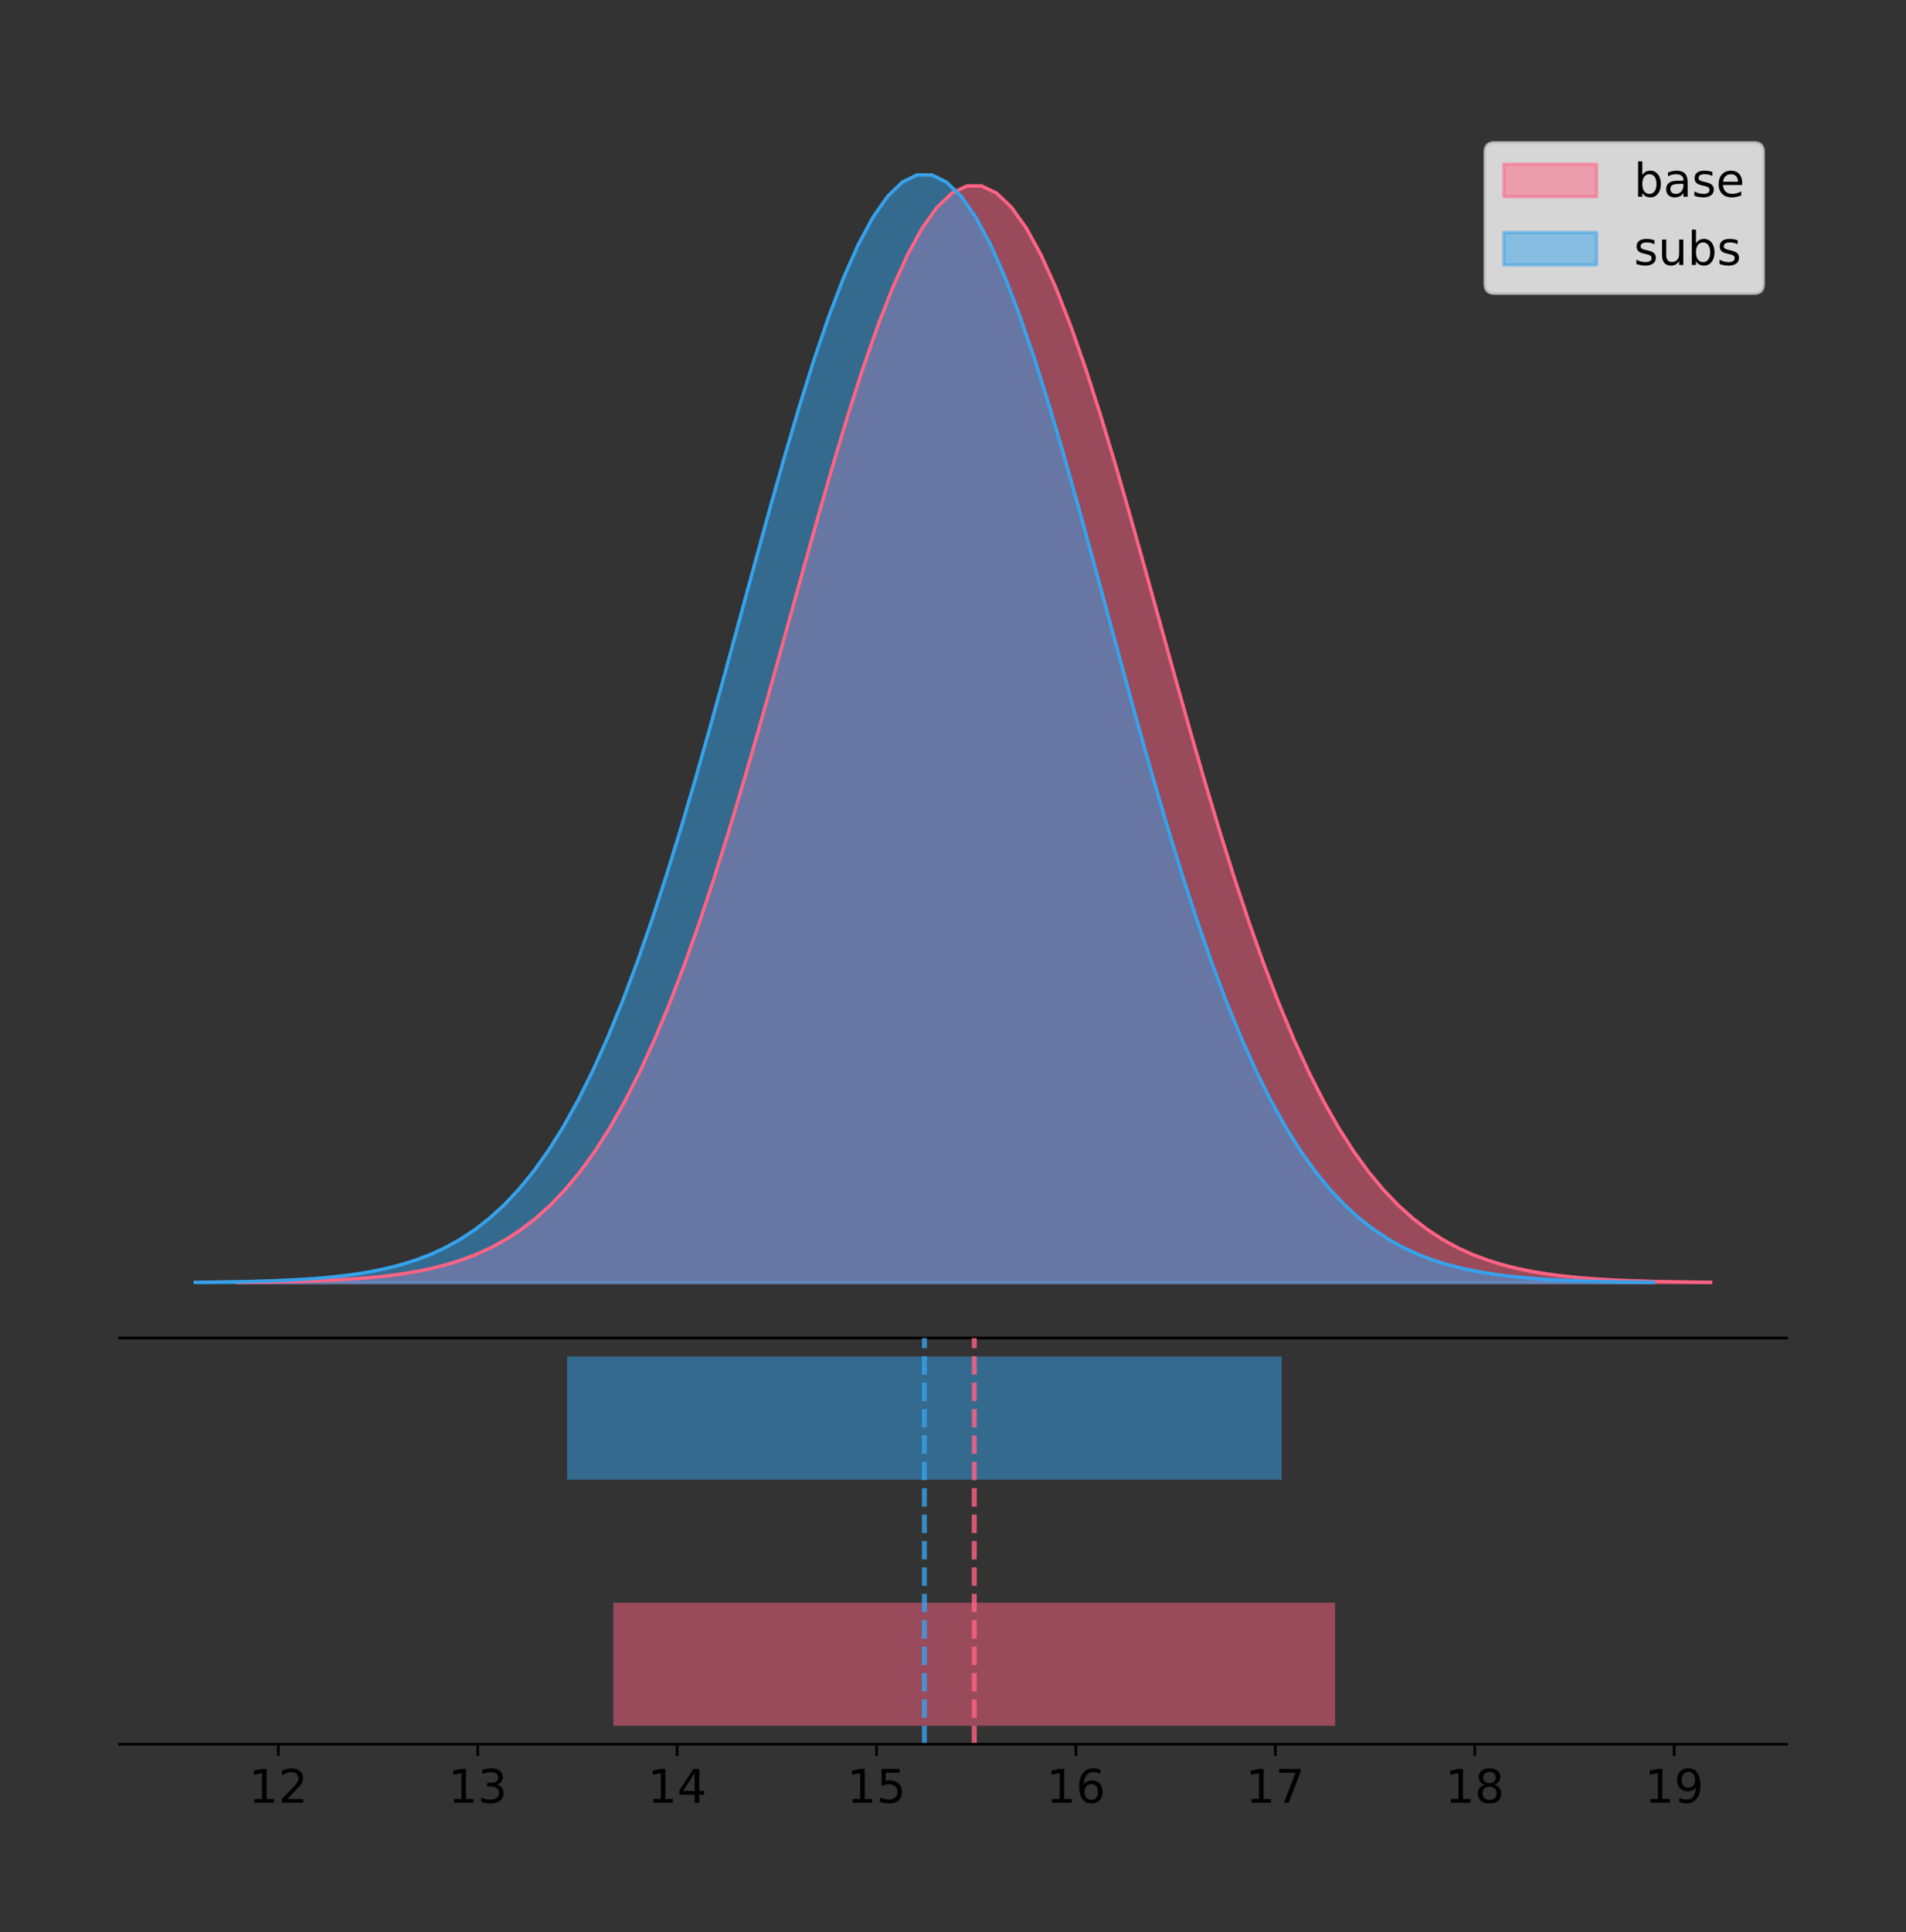 <?xml version="1.0" encoding="utf-8" standalone="no"?>
<!DOCTYPE svg PUBLIC "-//W3C//DTD SVG 1.1//EN"
  "http://www.w3.org/Graphics/SVG/1.1/DTD/svg11.dtd">
<!-- Created with matplotlib (https://matplotlib.org/) -->
<svg height="581.789pt" version="1.1" viewBox="0 0 574.2 581.789" width="574.2pt" xmlns="http://www.w3.org/2000/svg" xmlns:xlink="http://www.w3.org/1999/xlink">
 <rect x="0" y="0" width="574.2" height="581.789" fill="#333333" stroke="none"/>
 <defs>
  <style type="text/css">
*{stroke-linecap:butt;stroke-linejoin:round;}
  </style>
 </defs>
 <g id="figure_1">
  <g id="patch_1">
   <path d="M 0 581.789 
L 574.2 581.789 
L 574.2 0 
L 0 0 
z
" style="fill:none;"/>
  </g>
  <g id="axes_1">
   <g id="patch_2">
    <path d="M 36 402.93 
L 538.2 402.93 
L 538.2 36 
L 36 36 
z
" style="fill:none;"/>
   </g>
   <g id="PolyCollection_1">
    <defs>
     <path d="M 71.629 -195.538 
L 71.629 -195.649 
L 76.111 -195.691 
L 80.594 -195.747 
L 85.076 -195.822 
L 89.558 -195.921 
L 94.04 -196.052 
L 98.523 -196.224 
L 103.005 -196.446 
L 107.487 -196.732 
L 111.969 -197.099 
L 116.452 -197.565 
L 120.934 -198.153 
L 125.416 -198.889 
L 129.898 -199.805 
L 134.381 -200.936 
L 138.863 -202.322 
L 143.345 -204.008 
L 147.827 -206.045 
L 152.31 -208.486 
L 156.792 -211.392 
L 161.274 -214.822 
L 165.757 -218.843 
L 170.239 -223.518 
L 174.721 -228.913 
L 179.203 -235.089 
L 183.686 -242.102 
L 188.168 -250.003 
L 192.65 -258.829 
L 197.132 -268.607 
L 201.615 -279.346 
L 206.097 -291.038 
L 210.579 -303.653 
L 215.061 -317.138 
L 219.544 -331.415 
L 224.026 -346.379 
L 228.508 -361.902 
L 232.99 -377.827 
L 237.473 -393.978 
L 241.955 -410.153 
L 246.437 -426.135 
L 250.919 -441.696 
L 255.402 -456.596 
L 259.884 -470.596 
L 264.366 -483.461 
L 268.848 -494.965 
L 273.331 -504.903 
L 277.813 -513.09 
L 282.295 -519.372 
L 286.778 -523.629 
L 291.26 -525.778 
L 295.742 -525.778 
L 300.224 -523.629 
L 304.707 -519.372 
L 309.189 -513.09 
L 313.671 -504.903 
L 318.153 -494.965 
L 322.636 -483.461 
L 327.118 -470.596 
L 331.6 -456.596 
L 336.082 -441.696 
L 340.565 -426.135 
L 345.047 -410.153 
L 349.529 -393.978 
L 354.011 -377.827 
L 358.494 -361.902 
L 362.976 -346.379 
L 367.458 -331.415 
L 371.94 -317.138 
L 376.423 -303.653 
L 380.905 -291.038 
L 385.387 -279.346 
L 389.869 -268.607 
L 394.352 -258.829 
L 398.834 -250.003 
L 403.316 -242.102 
L 407.799 -235.089 
L 412.281 -228.913 
L 416.763 -223.518 
L 421.245 -218.843 
L 425.728 -214.822 
L 430.21 -211.392 
L 434.692 -208.486 
L 439.174 -206.045 
L 443.657 -204.008 
L 448.139 -202.322 
L 452.621 -200.936 
L 457.103 -199.805 
L 461.586 -198.889 
L 466.068 -198.153 
L 470.55 -197.565 
L 475.032 -197.099 
L 479.515 -196.732 
L 483.997 -196.446 
L 488.479 -196.224 
L 492.961 -196.052 
L 497.444 -195.921 
L 501.926 -195.822 
L 506.408 -195.747 
L 510.89 -195.691 
L 515.373 -195.649 
L 515.373 -195.538 
L 515.373 -195.538 
L 510.89 -195.538 
L 506.408 -195.538 
L 501.926 -195.538 
L 497.444 -195.538 
L 492.961 -195.538 
L 488.479 -195.538 
L 483.997 -195.538 
L 479.515 -195.538 
L 475.032 -195.538 
L 470.55 -195.538 
L 466.068 -195.538 
L 461.586 -195.538 
L 457.103 -195.538 
L 452.621 -195.538 
L 448.139 -195.538 
L 443.657 -195.538 
L 439.174 -195.538 
L 434.692 -195.538 
L 430.21 -195.538 
L 425.728 -195.538 
L 421.245 -195.538 
L 416.763 -195.538 
L 412.281 -195.538 
L 407.799 -195.538 
L 403.316 -195.538 
L 398.834 -195.538 
L 394.352 -195.538 
L 389.869 -195.538 
L 385.387 -195.538 
L 380.905 -195.538 
L 376.423 -195.538 
L 371.94 -195.538 
L 367.458 -195.538 
L 362.976 -195.538 
L 358.494 -195.538 
L 354.011 -195.538 
L 349.529 -195.538 
L 345.047 -195.538 
L 340.565 -195.538 
L 336.082 -195.538 
L 331.6 -195.538 
L 327.118 -195.538 
L 322.636 -195.538 
L 318.153 -195.538 
L 313.671 -195.538 
L 309.189 -195.538 
L 304.707 -195.538 
L 300.224 -195.538 
L 295.742 -195.538 
L 291.26 -195.538 
L 286.778 -195.538 
L 282.295 -195.538 
L 277.813 -195.538 
L 273.331 -195.538 
L 268.848 -195.538 
L 264.366 -195.538 
L 259.884 -195.538 
L 255.402 -195.538 
L 250.919 -195.538 
L 246.437 -195.538 
L 241.955 -195.538 
L 237.473 -195.538 
L 232.99 -195.538 
L 228.508 -195.538 
L 224.026 -195.538 
L 219.544 -195.538 
L 215.061 -195.538 
L 210.579 -195.538 
L 206.097 -195.538 
L 201.615 -195.538 
L 197.132 -195.538 
L 192.65 -195.538 
L 188.168 -195.538 
L 183.686 -195.538 
L 179.203 -195.538 
L 174.721 -195.538 
L 170.239 -195.538 
L 165.757 -195.538 
L 161.274 -195.538 
L 156.792 -195.538 
L 152.31 -195.538 
L 147.827 -195.538 
L 143.345 -195.538 
L 138.863 -195.538 
L 134.381 -195.538 
L 129.898 -195.538 
L 125.416 -195.538 
L 120.934 -195.538 
L 116.452 -195.538 
L 111.969 -195.538 
L 107.487 -195.538 
L 103.005 -195.538 
L 98.523 -195.538 
L 94.04 -195.538 
L 89.558 -195.538 
L 85.076 -195.538 
L 80.594 -195.538 
L 76.111 -195.538 
L 71.629 -195.538 
z
" id="ma9b4ef8e85" style="stroke:#ff6384;stroke-opacity:0.5;"/>
    </defs>
    <g clip-path="url(#p3bad537cd2)">
     <use style="fill:#ff6384;fill-opacity:0.5;stroke:#ff6384;stroke-opacity:0.5;" x="0" xlink:href="#ma9b4ef8e85" y="581.789"/>
    </g>
   </g>
   <g id="PolyCollection_2">
    <defs>
     <path d="M 58.827 -195.538 
L 58.827 -195.65 
L 63.265 -195.692 
L 67.702 -195.749 
L 72.14 -195.825 
L 76.577 -195.925 
L 81.015 -196.058 
L 85.452 -196.23 
L 89.89 -196.455 
L 94.327 -196.744 
L 98.765 -197.115 
L 103.202 -197.585 
L 107.64 -198.179 
L 112.077 -198.923 
L 116.515 -199.848 
L 120.952 -200.99 
L 125.389 -202.39 
L 129.827 -204.093 
L 134.264 -206.151 
L 138.702 -208.617 
L 143.139 -211.552 
L 147.577 -215.017 
L 152.014 -219.078 
L 156.452 -223.801 
L 160.889 -229.25 
L 165.327 -235.488 
L 169.764 -242.572 
L 174.202 -250.552 
L 178.639 -259.468 
L 183.077 -269.344 
L 187.514 -280.192 
L 191.952 -292.002 
L 196.389 -304.744 
L 200.827 -318.365 
L 205.264 -332.786 
L 209.702 -347.901 
L 214.139 -363.58 
L 218.577 -379.667 
L 223.014 -395.98 
L 227.452 -412.318 
L 231.889 -428.462 
L 236.327 -444.18 
L 240.764 -459.23 
L 245.201 -473.372 
L 249.639 -486.366 
L 254.076 -497.987 
L 258.514 -508.025 
L 262.951 -516.294 
L 267.389 -522.64 
L 271.826 -526.94 
L 276.264 -529.111 
L 280.701 -529.111 
L 285.139 -526.94 
L 289.576 -522.64 
L 294.014 -516.294 
L 298.451 -508.025 
L 302.889 -497.987 
L 307.326 -486.366 
L 311.764 -473.372 
L 316.201 -459.23 
L 320.639 -444.18 
L 325.076 -428.462 
L 329.514 -412.318 
L 333.951 -395.98 
L 338.389 -379.667 
L 342.826 -363.58 
L 347.264 -347.901 
L 351.701 -332.786 
L 356.139 -318.365 
L 360.576 -304.744 
L 365.013 -292.002 
L 369.451 -280.192 
L 373.888 -269.344 
L 378.326 -259.468 
L 382.763 -250.552 
L 387.201 -242.572 
L 391.638 -235.488 
L 396.076 -229.25 
L 400.513 -223.801 
L 404.951 -219.078 
L 409.388 -215.017 
L 413.826 -211.552 
L 418.263 -208.617 
L 422.701 -206.151 
L 427.138 -204.093 
L 431.576 -202.39 
L 436.013 -200.99 
L 440.451 -199.848 
L 444.888 -198.923 
L 449.326 -198.179 
L 453.763 -197.585 
L 458.201 -197.115 
L 462.638 -196.744 
L 467.076 -196.455 
L 471.513 -196.23 
L 475.951 -196.058 
L 480.388 -195.925 
L 484.825 -195.825 
L 489.263 -195.749 
L 493.7 -195.692 
L 498.138 -195.65 
L 498.138 -195.538 
L 498.138 -195.538 
L 493.7 -195.538 
L 489.263 -195.538 
L 484.825 -195.538 
L 480.388 -195.538 
L 475.951 -195.538 
L 471.513 -195.538 
L 467.076 -195.538 
L 462.638 -195.538 
L 458.201 -195.538 
L 453.763 -195.538 
L 449.326 -195.538 
L 444.888 -195.538 
L 440.451 -195.538 
L 436.013 -195.538 
L 431.576 -195.538 
L 427.138 -195.538 
L 422.701 -195.538 
L 418.263 -195.538 
L 413.826 -195.538 
L 409.388 -195.538 
L 404.951 -195.538 
L 400.513 -195.538 
L 396.076 -195.538 
L 391.638 -195.538 
L 387.201 -195.538 
L 382.763 -195.538 
L 378.326 -195.538 
L 373.888 -195.538 
L 369.451 -195.538 
L 365.013 -195.538 
L 360.576 -195.538 
L 356.139 -195.538 
L 351.701 -195.538 
L 347.264 -195.538 
L 342.826 -195.538 
L 338.389 -195.538 
L 333.951 -195.538 
L 329.514 -195.538 
L 325.076 -195.538 
L 320.639 -195.538 
L 316.201 -195.538 
L 311.764 -195.538 
L 307.326 -195.538 
L 302.889 -195.538 
L 298.451 -195.538 
L 294.014 -195.538 
L 289.576 -195.538 
L 285.139 -195.538 
L 280.701 -195.538 
L 276.264 -195.538 
L 271.826 -195.538 
L 267.389 -195.538 
L 262.951 -195.538 
L 258.514 -195.538 
L 254.076 -195.538 
L 249.639 -195.538 
L 245.201 -195.538 
L 240.764 -195.538 
L 236.327 -195.538 
L 231.889 -195.538 
L 227.452 -195.538 
L 223.014 -195.538 
L 218.577 -195.538 
L 214.139 -195.538 
L 209.702 -195.538 
L 205.264 -195.538 
L 200.827 -195.538 
L 196.389 -195.538 
L 191.952 -195.538 
L 187.514 -195.538 
L 183.077 -195.538 
L 178.639 -195.538 
L 174.202 -195.538 
L 169.764 -195.538 
L 165.327 -195.538 
L 160.889 -195.538 
L 156.452 -195.538 
L 152.014 -195.538 
L 147.577 -195.538 
L 143.139 -195.538 
L 138.702 -195.538 
L 134.264 -195.538 
L 129.827 -195.538 
L 125.389 -195.538 
L 120.952 -195.538 
L 116.515 -195.538 
L 112.077 -195.538 
L 107.64 -195.538 
L 103.202 -195.538 
L 98.765 -195.538 
L 94.327 -195.538 
L 89.89 -195.538 
L 85.452 -195.538 
L 81.015 -195.538 
L 76.577 -195.538 
L 72.14 -195.538 
L 67.702 -195.538 
L 63.265 -195.538 
L 58.827 -195.538 
z
" id="m13b8d1249a" style="stroke:#36a2eb;stroke-opacity:0.5;"/>
    </defs>
    <g clip-path="url(#p3bad537cd2)">
     <use style="fill:#36a2eb;fill-opacity:0.5;stroke:#36a2eb;stroke-opacity:0.5;" x="0" xlink:href="#m13b8d1249a" y="581.789"/>
    </g>
   </g>
   <g id="line2d_1">
    <path clip-path="url(#p3bad537cd2)" d="M 71.629 386.14 
L 76.111 386.099 
L 80.594 386.042 
L 85.076 385.967 
L 89.558 385.868 
L 94.04 385.737 
L 98.523 385.566 
L 103.005 385.344 
L 107.487 385.057 
L 111.969 384.69 
L 116.452 384.225 
L 120.934 383.637 
L 125.416 382.9 
L 129.898 381.985 
L 134.381 380.854 
L 138.863 379.468 
L 143.345 377.781 
L 147.827 375.745 
L 152.31 373.303 
L 156.792 370.398 
L 161.274 366.967 
L 165.757 362.946 
L 170.239 358.271 
L 174.721 352.876 
L 179.203 346.7 
L 183.686 339.687 
L 188.168 331.787 
L 192.65 322.96 
L 197.132 313.182 
L 201.615 302.443 
L 206.097 290.751 
L 210.579 278.136 
L 215.061 264.651 
L 219.544 250.375 
L 224.026 235.41 
L 228.508 219.888 
L 232.99 203.962 
L 237.473 187.812 
L 241.955 171.637 
L 246.437 155.654 
L 250.919 140.093 
L 255.402 125.193 
L 259.884 111.193 
L 264.366 98.329 
L 268.848 86.824 
L 273.331 76.887 
L 277.813 68.7 
L 282.295 62.417 
L 286.778 58.16 
L 291.26 56.011 
L 295.742 56.011 
L 300.224 58.16 
L 304.707 62.417 
L 309.189 68.7 
L 313.671 76.887 
L 318.153 86.824 
L 322.636 98.329 
L 327.118 111.193 
L 331.6 125.193 
L 336.082 140.093 
L 340.565 155.654 
L 345.047 171.637 
L 349.529 187.812 
L 354.011 203.962 
L 358.494 219.888 
L 362.976 235.41 
L 367.458 250.375 
L 371.94 264.651 
L 376.423 278.136 
L 380.905 290.751 
L 385.387 302.443 
L 389.869 313.182 
L 394.352 322.96 
L 398.834 331.787 
L 403.316 339.687 
L 407.799 346.7 
L 412.281 352.876 
L 416.763 358.271 
L 421.245 362.946 
L 425.728 366.967 
L 430.21 370.398 
L 434.692 373.303 
L 439.174 375.745 
L 443.657 377.781 
L 448.139 379.468 
L 452.621 380.854 
L 457.103 381.985 
L 461.586 382.9 
L 466.068 383.637 
L 470.55 384.225 
L 475.032 384.69 
L 479.515 385.057 
L 483.997 385.344 
L 488.479 385.566 
L 492.961 385.737 
L 497.444 385.868 
L 501.926 385.967 
L 506.408 386.042 
L 510.89 386.099 
L 515.373 386.14 
" style="fill:none;stroke:#ff6384;stroke-linecap:square;"/>
   </g>
   <g id="line2d_2">
    <path clip-path="url(#p3bad537cd2)" d="M 58.827 386.139 
L 63.265 386.097 
L 67.702 386.04 
L 72.14 385.965 
L 76.577 385.864 
L 81.015 385.732 
L 85.452 385.559 
L 89.89 385.334 
L 94.327 385.045 
L 98.765 384.675 
L 103.202 384.204 
L 107.64 383.61 
L 112.077 382.867 
L 116.515 381.941 
L 120.952 380.799 
L 125.389 379.399 
L 129.827 377.696 
L 134.264 375.639 
L 138.702 373.172 
L 143.139 370.238 
L 147.577 366.772 
L 152.014 362.711 
L 156.452 357.989 
L 160.889 352.539 
L 165.327 346.301 
L 169.764 339.217 
L 174.202 331.237 
L 178.639 322.322 
L 183.077 312.445 
L 187.514 301.597 
L 191.952 289.787 
L 196.389 277.045 
L 200.827 263.424 
L 205.264 249.004 
L 209.702 233.888 
L 214.139 218.209 
L 218.577 202.123 
L 223.014 185.809 
L 227.452 169.471 
L 231.889 153.327 
L 236.327 137.61 
L 240.764 122.559 
L 245.201 108.418 
L 249.639 95.423 
L 254.076 83.803 
L 258.514 73.765 
L 262.951 65.495 
L 267.389 59.15 
L 271.826 54.85 
L 276.264 52.679 
L 280.701 52.679 
L 285.139 54.85 
L 289.576 59.15 
L 294.014 65.495 
L 298.451 73.765 
L 302.889 83.803 
L 307.326 95.423 
L 311.764 108.418 
L 316.201 122.559 
L 320.639 137.61 
L 325.076 153.327 
L 329.514 169.471 
L 333.951 185.809 
L 338.389 202.123 
L 342.826 218.209 
L 347.264 233.888 
L 351.701 249.004 
L 356.139 263.424 
L 360.576 277.045 
L 365.013 289.787 
L 369.451 301.597 
L 373.888 312.445 
L 378.326 322.322 
L 382.763 331.237 
L 387.201 339.217 
L 391.638 346.301 
L 396.076 352.539 
L 400.513 357.989 
L 404.951 362.711 
L 409.388 366.772 
L 413.826 370.238 
L 418.263 373.172 
L 422.701 375.639 
L 427.138 377.696 
L 431.576 379.399 
L 436.013 380.799 
L 440.451 381.941 
L 444.888 382.867 
L 449.326 383.61 
L 453.763 384.204 
L 458.201 384.675 
L 462.638 385.045 
L 467.076 385.334 
L 471.513 385.559 
L 475.951 385.732 
L 480.388 385.864 
L 484.825 385.965 
L 489.263 386.04 
L 493.7 386.097 
L 498.138 386.139 
" style="fill:none;stroke:#36a2eb;stroke-linecap:square;"/>
   </g>
   <g id="patch_3">
    <path d="M 36 402.93 
L 538.2 402.93 
" style="fill:none;stroke:#000000;stroke-linecap:square;stroke-linejoin:miter;stroke-width:0.8;"/>
   </g>
   <g id="legend_1">
    <g id="patch_4">
     <path d="M 450.225 88.299 
L 528.4 88.299 
Q 531.2 88.299 531.2 85.499 
L 531.2 45.8 
Q 531.2 43 528.4 43 
L 450.225 43 
Q 447.425 43 447.425 45.8 
L 447.425 85.499 
Q 447.425 88.299 450.225 88.299 
z
" style="fill:#ffffff;opacity:0.8;stroke:#cccccc;stroke-linejoin:miter;"/>
    </g>
    <g id="patch_5">
     <path d="M 453.025 59.238 
L 481.025 59.238 
L 481.025 49.438 
L 453.025 49.438 
z
" style="fill:#ff6384;opacity:0.5;stroke:#ff6384;stroke-linejoin:miter;"/>
    </g>
    <g id="text_1">
     <!-- base -->
     <defs>
      <path d="M 48.688 27.297 
Q 48.688 37.203 44.609 42.844 
Q 40.531 48.484 33.406 48.484 
Q 26.266 48.484 22.188 42.844 
Q 18.109 37.203 18.109 27.297 
Q 18.109 17.391 22.188 11.75 
Q 26.266 6.109 33.406 6.109 
Q 40.531 6.109 44.609 11.75 
Q 48.688 17.391 48.688 27.297 
z
M 18.109 46.391 
Q 20.953 51.266 25.266 53.625 
Q 29.594 56 35.594 56 
Q 45.562 56 51.781 48.094 
Q 58.016 40.188 58.016 27.297 
Q 58.016 14.406 51.781 6.484 
Q 45.562 -1.422 35.594 -1.422 
Q 29.594 -1.422 25.266 0.953 
Q 20.953 3.328 18.109 8.203 
L 18.109 0 
L 9.078 0 
L 9.078 75.984 
L 18.109 75.984 
z
" id="DejaVuSans-98"/>
      <path d="M 34.281 27.484 
Q 23.391 27.484 19.188 25 
Q 14.984 22.516 14.984 16.5 
Q 14.984 11.719 18.141 8.906 
Q 21.297 6.109 26.703 6.109 
Q 34.188 6.109 38.703 11.406 
Q 43.219 16.703 43.219 25.484 
L 43.219 27.484 
z
M 52.203 31.203 
L 52.203 0 
L 43.219 0 
L 43.219 8.297 
Q 40.141 3.328 35.547 0.953 
Q 30.953 -1.422 24.312 -1.422 
Q 15.922 -1.422 10.953 3.297 
Q 6 8.016 6 15.922 
Q 6 25.141 12.172 29.828 
Q 18.359 34.516 30.609 34.516 
L 43.219 34.516 
L 43.219 35.406 
Q 43.219 41.609 39.141 45 
Q 35.062 48.391 27.688 48.391 
Q 23 48.391 18.547 47.266 
Q 14.109 46.141 10.016 43.891 
L 10.016 52.203 
Q 14.938 54.109 19.578 55.047 
Q 24.219 56 28.609 56 
Q 40.484 56 46.344 49.844 
Q 52.203 43.703 52.203 31.203 
z
" id="DejaVuSans-97"/>
      <path d="M 44.281 53.078 
L 44.281 44.578 
Q 40.484 46.531 36.375 47.5 
Q 32.281 48.484 27.875 48.484 
Q 21.188 48.484 17.844 46.438 
Q 14.5 44.391 14.5 40.281 
Q 14.5 37.156 16.891 35.375 
Q 19.281 33.594 26.516 31.984 
L 29.594 31.297 
Q 39.156 29.25 43.188 25.516 
Q 47.219 21.781 47.219 15.094 
Q 47.219 7.469 41.188 3.016 
Q 35.156 -1.422 24.609 -1.422 
Q 20.219 -1.422 15.453 -0.562 
Q 10.688 0.297 5.422 2 
L 5.422 11.281 
Q 10.406 8.688 15.234 7.391 
Q 20.062 6.109 24.812 6.109 
Q 31.156 6.109 34.562 8.281 
Q 37.984 10.453 37.984 14.406 
Q 37.984 18.062 35.516 20.016 
Q 33.062 21.969 24.703 23.781 
L 21.578 24.516 
Q 13.234 26.266 9.516 29.906 
Q 5.812 33.547 5.812 39.891 
Q 5.812 47.609 11.281 51.797 
Q 16.75 56 26.812 56 
Q 31.781 56 36.172 55.266 
Q 40.578 54.547 44.281 53.078 
z
" id="DejaVuSans-115"/>
      <path d="M 56.203 29.594 
L 56.203 25.203 
L 14.891 25.203 
Q 15.484 15.922 20.484 11.062 
Q 25.484 6.203 34.422 6.203 
Q 39.594 6.203 44.453 7.469 
Q 49.312 8.734 54.109 11.281 
L 54.109 2.781 
Q 49.266 0.734 44.188 -0.344 
Q 39.109 -1.422 33.891 -1.422 
Q 20.797 -1.422 13.156 6.188 
Q 5.516 13.812 5.516 26.812 
Q 5.516 40.234 12.766 48.109 
Q 20.016 56 32.328 56 
Q 43.359 56 49.781 48.891 
Q 56.203 41.797 56.203 29.594 
z
M 47.219 32.234 
Q 47.125 39.594 43.094 43.984 
Q 39.062 48.391 32.422 48.391 
Q 24.906 48.391 20.391 44.141 
Q 15.875 39.891 15.188 32.172 
z
" id="DejaVuSans-101"/>
     </defs>
     <g transform="translate(492.225 59.238)scale(0.14 -0.14)">
      <use xlink:href="#DejaVuSans-98"/>
      <use x="63.477" xlink:href="#DejaVuSans-97"/>
      <use x="124.756" xlink:href="#DejaVuSans-115"/>
      <use x="176.855" xlink:href="#DejaVuSans-101"/>
     </g>
    </g>
    <g id="patch_6">
     <path d="M 453.025 79.787 
L 481.025 79.787 
L 481.025 69.987 
L 453.025 69.987 
z
" style="fill:#36a2eb;opacity:0.5;stroke:#36a2eb;stroke-linejoin:miter;"/>
    </g>
    <g id="text_2">
     <!-- subs -->
     <defs>
      <path d="M 8.5 21.578 
L 8.5 54.688 
L 17.484 54.688 
L 17.484 21.922 
Q 17.484 14.156 20.5 10.266 
Q 23.531 6.391 29.594 6.391 
Q 36.859 6.391 41.078 11.031 
Q 45.312 15.672 45.312 23.688 
L 45.312 54.688 
L 54.297 54.688 
L 54.297 0 
L 45.312 0 
L 45.312 8.406 
Q 42.047 3.422 37.719 1 
Q 33.406 -1.422 27.688 -1.422 
Q 18.266 -1.422 13.375 4.438 
Q 8.5 10.297 8.5 21.578 
z
M 31.109 56 
z
" id="DejaVuSans-117"/>
     </defs>
     <g transform="translate(492.225 79.787)scale(0.14 -0.14)">
      <use xlink:href="#DejaVuSans-115"/>
      <use x="52.1" xlink:href="#DejaVuSans-117"/>
      <use x="115.479" xlink:href="#DejaVuSans-98"/>
      <use x="178.955" xlink:href="#DejaVuSans-115"/>
     </g>
    </g>
   </g>
  </g>
  <g id="axes_2">
   <g id="patch_7">
    <path d="M 36 525.24 
L 538.2 525.24 
L 538.2 402.93 
L 36 402.93 
z
" style="fill:none;"/>
   </g>
   <g id="patch_8">
    <path clip-path="url(#p9cd04eb416)" d="M 184.784 519.68 
L 402.218 519.68 
L 402.218 482.617 
L 184.784 482.617 
z
" style="fill:#ff6384;opacity:0.5;"/>
   </g>
   <g id="patch_9">
    <path clip-path="url(#p9cd04eb416)" d="M 170.851 445.553 
L 386.114 445.553 
L 386.114 408.49 
L 170.851 408.49 
z
" style="fill:#36a2eb;opacity:0.5;"/>
   </g>
   <g id="matplotlib.axis_1">
    <g id="xtick_1">
     <g id="line2d_3">
      <defs>
       <path d="M 0 0 
L 0 3.5 
" id="m46a4033820" style="stroke:#000000;stroke-width:0.8;"/>
      </defs>
      <g>
       <use style="stroke:#000000;stroke-width:0.8;" x="83.845" xlink:href="#m46a4033820" y="525.24"/>
      </g>
     </g>
     <g id="text_3">
      <!-- 12 -->
      <defs>
       <path d="M 12.406 8.297 
L 28.516 8.297 
L 28.516 63.922 
L 10.984 60.406 
L 10.984 69.391 
L 28.422 72.906 
L 38.281 72.906 
L 38.281 8.297 
L 54.391 8.297 
L 54.391 0 
L 12.406 0 
z
" id="DejaVuSans-49"/>
       <path d="M 19.188 8.297 
L 53.609 8.297 
L 53.609 0 
L 7.328 0 
L 7.328 8.297 
Q 12.938 14.109 22.625 23.891 
Q 32.328 33.688 34.812 36.531 
Q 39.547 41.844 41.422 45.531 
Q 43.312 49.219 43.312 52.781 
Q 43.312 58.594 39.234 62.25 
Q 35.156 65.922 28.609 65.922 
Q 23.969 65.922 18.812 64.312 
Q 13.672 62.703 7.812 59.422 
L 7.812 69.391 
Q 13.766 71.781 18.938 73 
Q 24.125 74.219 28.422 74.219 
Q 39.75 74.219 46.484 68.547 
Q 53.219 62.891 53.219 53.422 
Q 53.219 48.922 51.531 44.891 
Q 49.859 40.875 45.406 35.406 
Q 44.188 33.984 37.641 27.219 
Q 31.109 20.453 19.188 8.297 
z
" id="DejaVuSans-50"/>
      </defs>
      <g transform="translate(74.938 542.878)scale(0.14 -0.14)">
       <use xlink:href="#DejaVuSans-49"/>
       <use x="63.623" xlink:href="#DejaVuSans-50"/>
      </g>
     </g>
    </g>
    <g id="xtick_2">
     <g id="line2d_4">
      <g>
       <use style="stroke:#000000;stroke-width:0.8;" x="143.919" xlink:href="#m46a4033820" y="525.24"/>
      </g>
     </g>
     <g id="text_4">
      <!-- 13 -->
      <defs>
       <path d="M 40.578 39.312 
Q 47.656 37.797 51.625 33 
Q 55.609 28.219 55.609 21.188 
Q 55.609 10.406 48.188 4.484 
Q 40.766 -1.422 27.094 -1.422 
Q 22.516 -1.422 17.656 -0.516 
Q 12.797 0.391 7.625 2.203 
L 7.625 11.719 
Q 11.719 9.328 16.594 8.109 
Q 21.484 6.891 26.812 6.891 
Q 36.078 6.891 40.938 10.547 
Q 45.797 14.203 45.797 21.188 
Q 45.797 27.641 41.281 31.266 
Q 36.766 34.906 28.719 34.906 
L 20.219 34.906 
L 20.219 43.016 
L 29.109 43.016 
Q 36.375 43.016 40.234 45.922 
Q 44.094 48.828 44.094 54.297 
Q 44.094 59.906 40.109 62.906 
Q 36.141 65.922 28.719 65.922 
Q 24.656 65.922 20.016 65.031 
Q 15.375 64.156 9.812 62.312 
L 9.812 71.094 
Q 15.438 72.656 20.344 73.438 
Q 25.25 74.219 29.594 74.219 
Q 40.828 74.219 47.359 69.109 
Q 53.906 64.016 53.906 55.328 
Q 53.906 49.266 50.438 45.094 
Q 46.969 40.922 40.578 39.312 
z
" id="DejaVuSans-51"/>
      </defs>
      <g transform="translate(135.011 542.878)scale(0.14 -0.14)">
       <use xlink:href="#DejaVuSans-49"/>
       <use x="63.623" xlink:href="#DejaVuSans-51"/>
      </g>
     </g>
    </g>
    <g id="xtick_3">
     <g id="line2d_5">
      <g>
       <use style="stroke:#000000;stroke-width:0.8;" x="203.992" xlink:href="#m46a4033820" y="525.24"/>
      </g>
     </g>
     <g id="text_5">
      <!-- 14 -->
      <defs>
       <path d="M 37.797 64.312 
L 12.891 25.391 
L 37.797 25.391 
z
M 35.203 72.906 
L 47.609 72.906 
L 47.609 25.391 
L 58.016 25.391 
L 58.016 17.188 
L 47.609 17.188 
L 47.609 0 
L 37.797 0 
L 37.797 17.188 
L 4.891 17.188 
L 4.891 26.703 
z
" id="DejaVuSans-52"/>
      </defs>
      <g transform="translate(195.084 542.878)scale(0.14 -0.14)">
       <use xlink:href="#DejaVuSans-49"/>
       <use x="63.623" xlink:href="#DejaVuSans-52"/>
      </g>
     </g>
    </g>
    <g id="xtick_4">
     <g id="line2d_6">
      <g>
       <use style="stroke:#000000;stroke-width:0.8;" x="264.065" xlink:href="#m46a4033820" y="525.24"/>
      </g>
     </g>
     <g id="text_6">
      <!-- 15 -->
      <defs>
       <path d="M 10.797 72.906 
L 49.516 72.906 
L 49.516 64.594 
L 19.828 64.594 
L 19.828 46.734 
Q 21.969 47.469 24.109 47.828 
Q 26.266 48.188 28.422 48.188 
Q 40.625 48.188 47.75 41.5 
Q 54.891 34.812 54.891 23.391 
Q 54.891 11.625 47.562 5.094 
Q 40.234 -1.422 26.906 -1.422 
Q 22.312 -1.422 17.547 -0.641 
Q 12.797 0.141 7.719 1.703 
L 7.719 11.625 
Q 12.109 9.234 16.797 8.062 
Q 21.484 6.891 26.703 6.891 
Q 35.156 6.891 40.078 11.328 
Q 45.016 15.766 45.016 23.391 
Q 45.016 31 40.078 35.438 
Q 35.156 39.891 26.703 39.891 
Q 22.75 39.891 18.812 39.016 
Q 14.891 38.141 10.797 36.281 
z
" id="DejaVuSans-53"/>
      </defs>
      <g transform="translate(255.158 542.878)scale(0.14 -0.14)">
       <use xlink:href="#DejaVuSans-49"/>
       <use x="63.623" xlink:href="#DejaVuSans-53"/>
      </g>
     </g>
    </g>
    <g id="xtick_5">
     <g id="line2d_7">
      <g>
       <use style="stroke:#000000;stroke-width:0.8;" x="324.138" xlink:href="#m46a4033820" y="525.24"/>
      </g>
     </g>
     <g id="text_7">
      <!-- 16 -->
      <defs>
       <path d="M 33.016 40.375 
Q 26.375 40.375 22.484 35.828 
Q 18.609 31.297 18.609 23.391 
Q 18.609 15.531 22.484 10.953 
Q 26.375 6.391 33.016 6.391 
Q 39.656 6.391 43.531 10.953 
Q 47.406 15.531 47.406 23.391 
Q 47.406 31.297 43.531 35.828 
Q 39.656 40.375 33.016 40.375 
z
M 52.594 71.297 
L 52.594 62.312 
Q 48.875 64.062 45.094 64.984 
Q 41.312 65.922 37.594 65.922 
Q 27.828 65.922 22.672 59.328 
Q 17.531 52.734 16.797 39.406 
Q 19.672 43.656 24.016 45.922 
Q 28.375 48.188 33.594 48.188 
Q 44.578 48.188 50.953 41.516 
Q 57.328 34.859 57.328 23.391 
Q 57.328 12.156 50.688 5.359 
Q 44.047 -1.422 33.016 -1.422 
Q 20.359 -1.422 13.672 8.266 
Q 6.984 17.969 6.984 36.375 
Q 6.984 53.656 15.188 63.938 
Q 23.391 74.219 37.203 74.219 
Q 40.922 74.219 44.703 73.484 
Q 48.484 72.75 52.594 71.297 
z
" id="DejaVuSans-54"/>
      </defs>
      <g transform="translate(315.231 542.878)scale(0.14 -0.14)">
       <use xlink:href="#DejaVuSans-49"/>
       <use x="63.623" xlink:href="#DejaVuSans-54"/>
      </g>
     </g>
    </g>
    <g id="xtick_6">
     <g id="line2d_8">
      <g>
       <use style="stroke:#000000;stroke-width:0.8;" x="384.211" xlink:href="#m46a4033820" y="525.24"/>
      </g>
     </g>
     <g id="text_8">
      <!-- 17 -->
      <defs>
       <path d="M 8.203 72.906 
L 55.078 72.906 
L 55.078 68.703 
L 28.609 0 
L 18.312 0 
L 43.219 64.594 
L 8.203 64.594 
z
" id="DejaVuSans-55"/>
      </defs>
      <g transform="translate(375.304 542.878)scale(0.14 -0.14)">
       <use xlink:href="#DejaVuSans-49"/>
       <use x="63.623" xlink:href="#DejaVuSans-55"/>
      </g>
     </g>
    </g>
    <g id="xtick_7">
     <g id="line2d_9">
      <g>
       <use style="stroke:#000000;stroke-width:0.8;" x="444.285" xlink:href="#m46a4033820" y="525.24"/>
      </g>
     </g>
     <g id="text_9">
      <!-- 18 -->
      <defs>
       <path d="M 31.781 34.625 
Q 24.75 34.625 20.719 30.859 
Q 16.703 27.094 16.703 20.516 
Q 16.703 13.922 20.719 10.156 
Q 24.75 6.391 31.781 6.391 
Q 38.812 6.391 42.859 10.172 
Q 46.922 13.969 46.922 20.516 
Q 46.922 27.094 42.891 30.859 
Q 38.875 34.625 31.781 34.625 
z
M 21.922 38.812 
Q 15.578 40.375 12.031 44.719 
Q 8.5 49.078 8.5 55.328 
Q 8.5 64.062 14.719 69.141 
Q 20.953 74.219 31.781 74.219 
Q 42.672 74.219 48.875 69.141 
Q 55.078 64.062 55.078 55.328 
Q 55.078 49.078 51.531 44.719 
Q 48 40.375 41.703 38.812 
Q 48.828 37.156 52.797 32.312 
Q 56.781 27.484 56.781 20.516 
Q 56.781 9.906 50.312 4.234 
Q 43.844 -1.422 31.781 -1.422 
Q 19.734 -1.422 13.25 4.234 
Q 6.781 9.906 6.781 20.516 
Q 6.781 27.484 10.781 32.312 
Q 14.797 37.156 21.922 38.812 
z
M 18.312 54.391 
Q 18.312 48.734 21.844 45.562 
Q 25.391 42.391 31.781 42.391 
Q 38.141 42.391 41.719 45.562 
Q 45.312 48.734 45.312 54.391 
Q 45.312 60.062 41.719 63.234 
Q 38.141 66.406 31.781 66.406 
Q 25.391 66.406 21.844 63.234 
Q 18.312 60.062 18.312 54.391 
z
" id="DejaVuSans-56"/>
      </defs>
      <g transform="translate(435.377 542.878)scale(0.14 -0.14)">
       <use xlink:href="#DejaVuSans-49"/>
       <use x="63.623" xlink:href="#DejaVuSans-56"/>
      </g>
     </g>
    </g>
    <g id="xtick_8">
     <g id="line2d_10">
      <g>
       <use style="stroke:#000000;stroke-width:0.8;" x="504.358" xlink:href="#m46a4033820" y="525.24"/>
      </g>
     </g>
     <g id="text_10">
      <!-- 19 -->
      <defs>
       <path d="M 10.984 1.516 
L 10.984 10.5 
Q 14.703 8.734 18.5 7.812 
Q 22.312 6.891 25.984 6.891 
Q 35.75 6.891 40.891 13.453 
Q 46.047 20.016 46.781 33.406 
Q 43.953 29.203 39.594 26.953 
Q 35.25 24.703 29.984 24.703 
Q 19.047 24.703 12.672 31.312 
Q 6.297 37.938 6.297 49.422 
Q 6.297 60.641 12.938 67.422 
Q 19.578 74.219 30.609 74.219 
Q 43.266 74.219 49.922 64.516 
Q 56.594 54.828 56.594 36.375 
Q 56.594 19.141 48.406 8.859 
Q 40.234 -1.422 26.422 -1.422 
Q 22.703 -1.422 18.891 -0.688 
Q 15.094 0.047 10.984 1.516 
z
M 30.609 32.422 
Q 37.25 32.422 41.125 36.953 
Q 45.016 41.5 45.016 49.422 
Q 45.016 57.281 41.125 61.844 
Q 37.25 66.406 30.609 66.406 
Q 23.969 66.406 20.094 61.844 
Q 16.219 57.281 16.219 49.422 
Q 16.219 41.5 20.094 36.953 
Q 23.969 32.422 30.609 32.422 
z
" id="DejaVuSans-57"/>
      </defs>
      <g transform="translate(495.45 542.878)scale(0.14 -0.14)">
       <use xlink:href="#DejaVuSans-49"/>
       <use x="63.623" xlink:href="#DejaVuSans-57"/>
      </g>
     </g>
    </g>
   </g>
   <g id="line2d_11">
    <path clip-path="url(#p9cd04eb416)" d="M 293.501 525.24 
L 293.501 402.93 
" style="fill:none;stroke:#ff6384;stroke-dasharray:5.55,2.4;stroke-dashoffset:0;stroke-opacity:0.8;stroke-width:1.5;"/>
   </g>
   <g id="line2d_12">
    <path clip-path="url(#p9cd04eb416)" d="M 278.483 525.24 
L 278.483 402.93 
" style="fill:none;stroke:#36a2eb;stroke-dasharray:5.55,2.4;stroke-dashoffset:0;stroke-opacity:0.8;stroke-width:1.5;"/>
   </g>
   <g id="patch_10">
    <path d="M 36 525.24 
L 538.2 525.24 
" style="fill:none;stroke:#000000;stroke-linecap:square;stroke-linejoin:miter;stroke-width:0.8;"/>
   </g>
  </g>
 </g>
 <defs>
  <clipPath id="p3bad537cd2">
   <rect height="366.93" width="502.2" x="36" y="36"/>
  </clipPath>
  <clipPath id="p9cd04eb416">
   <rect height="122.31" width="502.2" x="36" y="402.93"/>
  </clipPath>
 </defs>
</svg>
